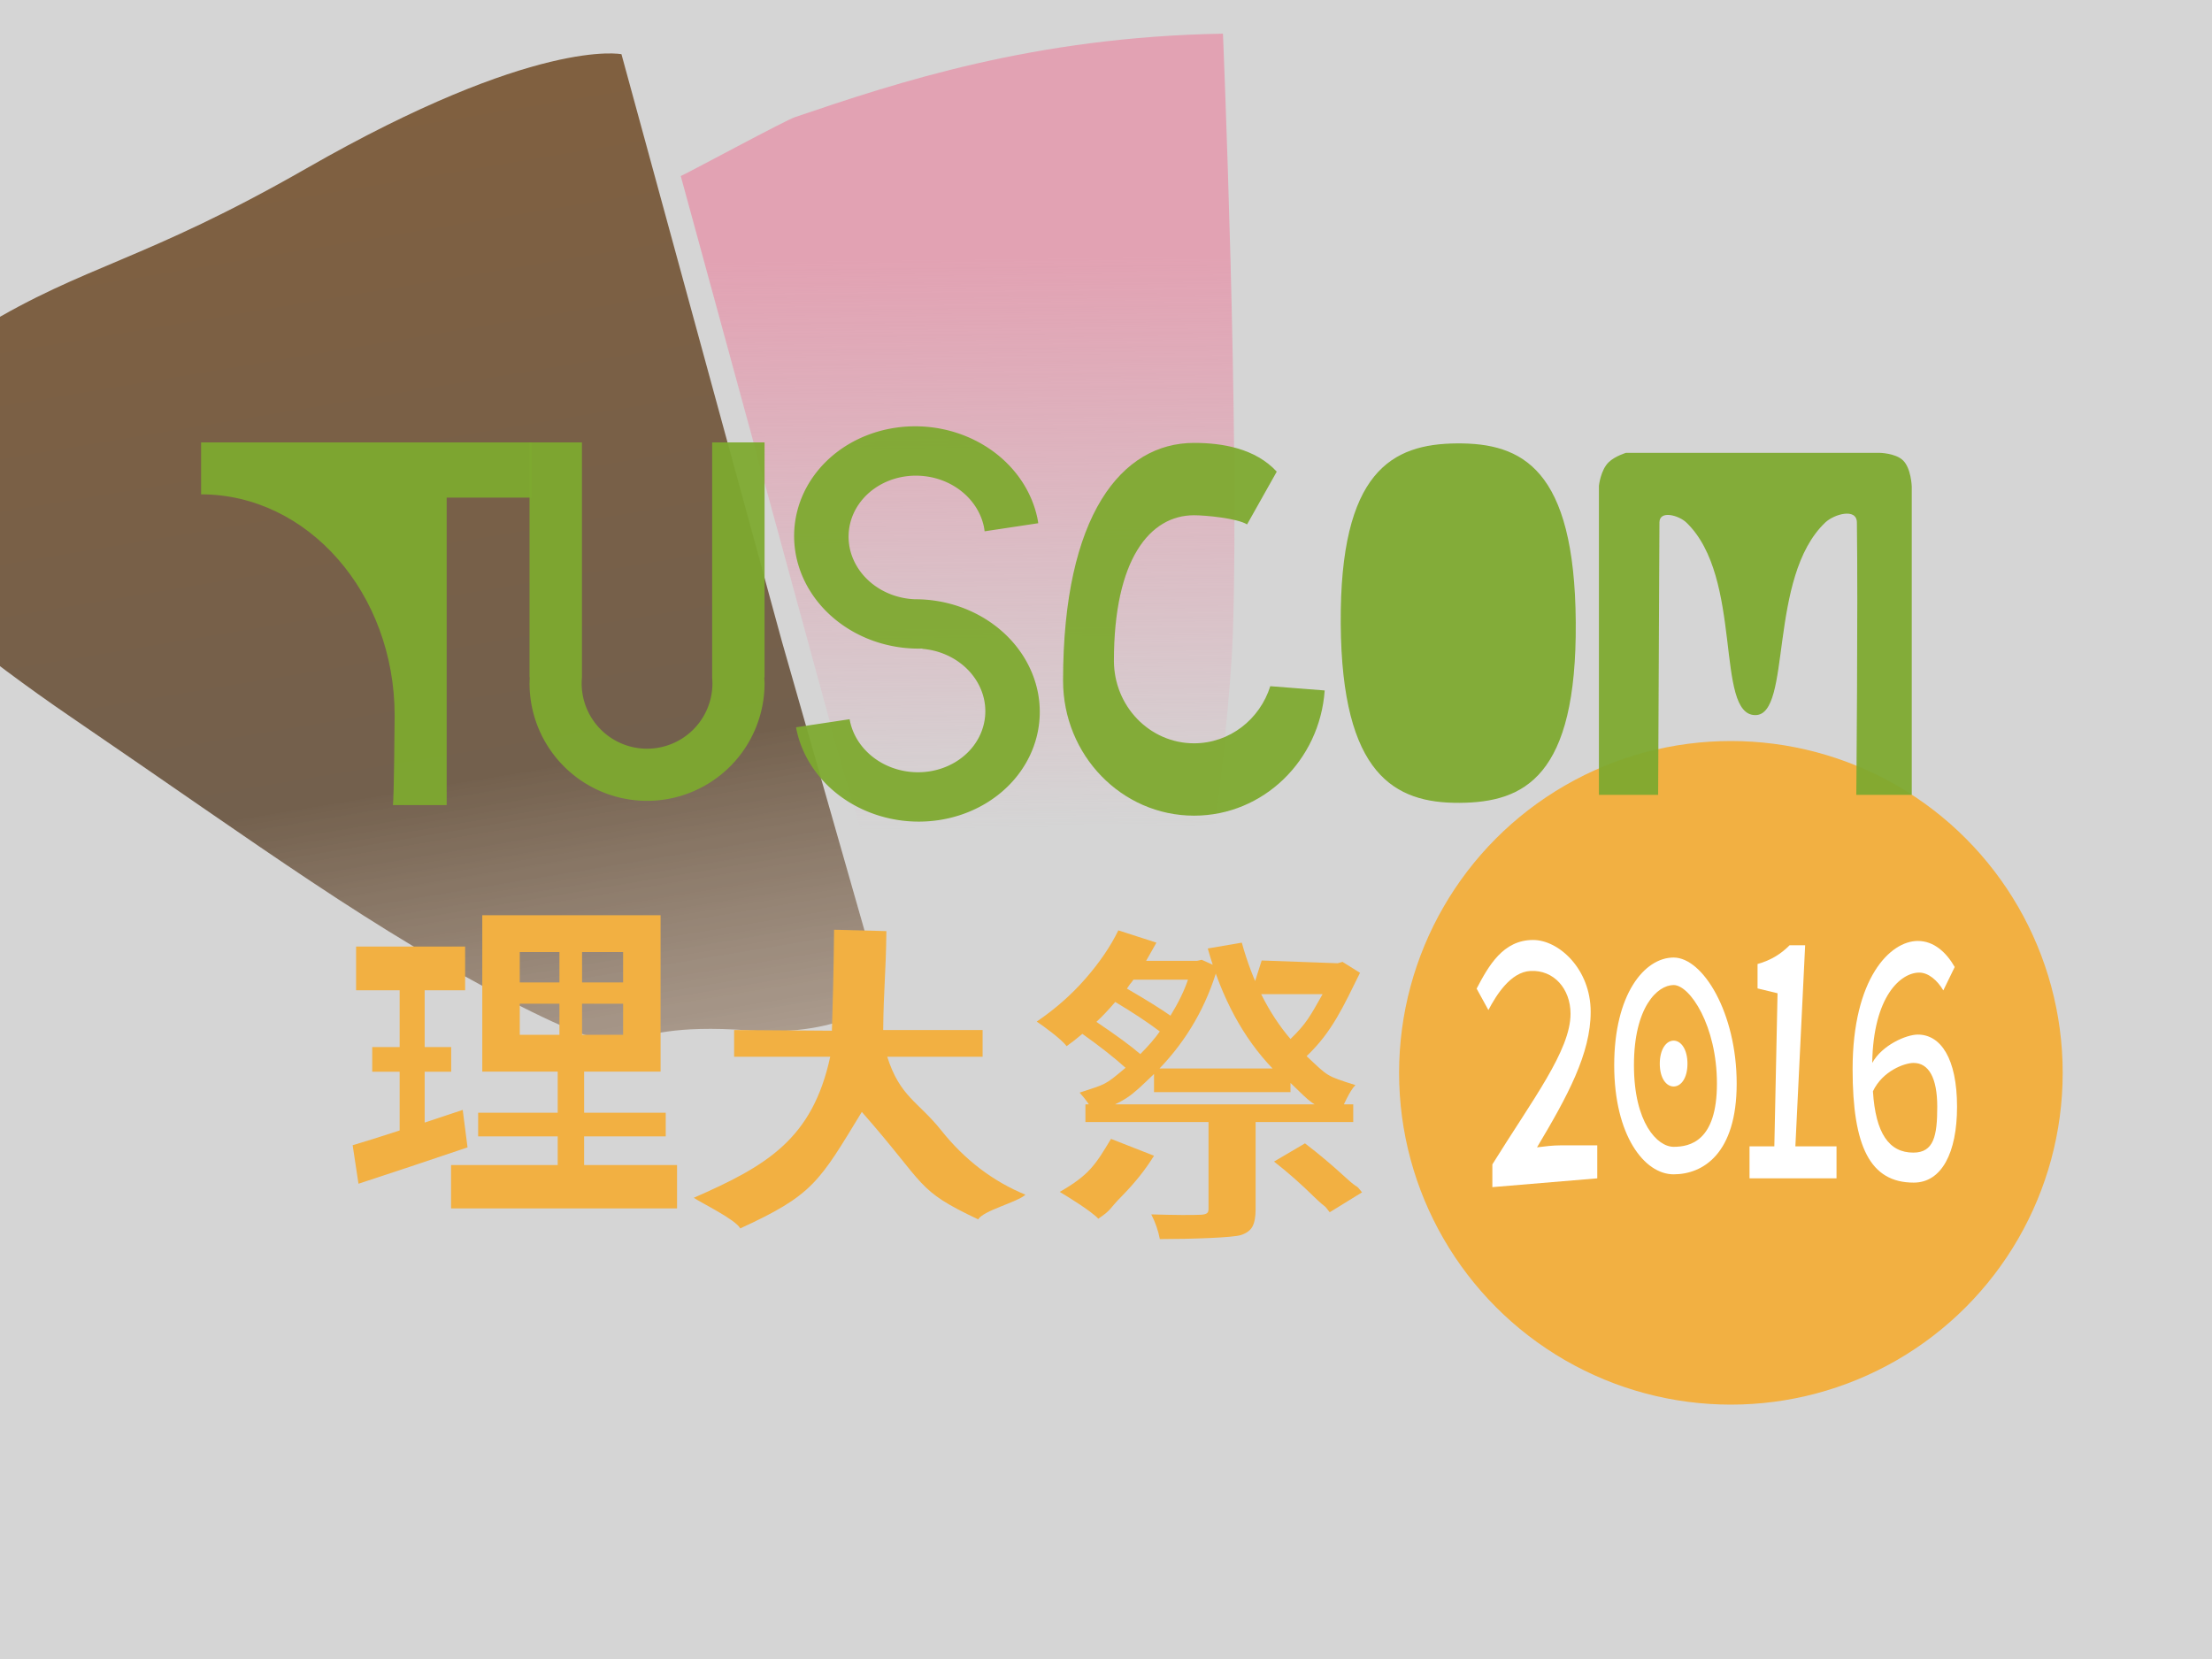 <?xml version="1.0" encoding="UTF-8" standalone="no"?>
<!-- Created with Inkscape (http://www.inkscape.org/) -->

<svg
   xmlns:dc="http://purl.org/dc/elements/1.1/"
   xmlns:cc="http://creativecommons.org/ns#"
   xmlns:rdf="http://www.w3.org/1999/02/22-rdf-syntax-ns#"
   xmlns:svg="http://www.w3.org/2000/svg"
   xmlns="http://www.w3.org/2000/svg"
   xmlns:xlink="http://www.w3.org/1999/xlink"
   xmlns:sodipodi="http://sodipodi.sourceforge.net/DTD/sodipodi-0.dtd"
   xmlns:inkscape="http://www.inkscape.org/namespaces/inkscape"
   width="800"
   height="600"
   id="svg4138"
   version="1.1"
   inkscape:version="0.91 r13725"
   viewBox="0 0 800 600"
   sodipodi:docname="logo.svg">
  <defs
     id="defs4140">
    <linearGradient
       inkscape:collect="always"
       id="linearGradient4257-9-8">
      <stop
         id="stop4342"
         offset="0"
         style="stop-color:#e2a2b3;stop-opacity:1" />
      <stop
         style="stop-color:#e2a2b3;stop-opacity:0"
         offset="0.563"
         id="stop4344" />
      <stop
         id="stop4346"
         offset="1"
         style="stop-color:#866758;stop-opacity:0" />
    </linearGradient>
    <linearGradient
       id="linearGradient4257-9"
       inkscape:collect="always">
      <stop
         style="stop-color:#806040;stop-opacity:1"
         offset="0"
         id="stop4269" />
      <stop
         id="stop4348"
         offset="0.553"
         style="stop-color:#73604d;stop-opacity:1" />
      <stop
         style="stop-color:#a89585;stop-opacity:0.795"
         offset="0.837"
         id="stop4363" />
      <stop
         id="stop4279"
         offset="1"
         style="stop-color:#ddcabe;stop-opacity:0" />
    </linearGradient>
    <linearGradient
       inkscape:collect="always"
       xlink:href="#linearGradient4257-9"
       id="linearGradient4289"
       x1="130.468"
       y1="11.858"
       x2="203.288"
       y2="449.449"
       gradientUnits="userSpaceOnUse"
       gradientTransform="translate(32,22)" />
    <linearGradient
       inkscape:collect="always"
       xlink:href="#linearGradient4257-9-8"
       id="linearGradient4338"
       x1="334.192"
       y1="51.255"
       x2="338.584"
       y2="417.536"
       gradientUnits="userSpaceOnUse"
       gradientTransform="translate(40,42)" />
  </defs>
  <sodipodi:namedview
     id="base"
     pagecolor="#ffffff"
     bordercolor="#666666"
     borderopacity="1.0"
     inkscape:pageopacity="0.0"
     inkscape:pageshadow="2"
     inkscape:zoom="0.5"
     inkscape:cx="231.06173"
     inkscape:cy="133.75112"
     inkscape:current-layer="layer3"
     inkscape:document-units="px"
     showgrid="false"
     showguides="false"
     inkscape:window-width="1474"
     inkscape:window-height="841"
     inkscape:window-x="54"
     inkscape:window-y="-8"
     inkscape:window-maximized="1"
     inkscape:snap-object-midpoints="false"
     inkscape:snap-center="false"
     inkscape:snap-grids="false"
     inkscape:snap-to-guides="false">
    <inkscape:grid
       type="xygrid"
       id="grid4686" />
  </sodipodi:namedview>
  <g
     inkscape:groupmode="layer"
     inkscape:label="background3"
     id="g4159"
     style="display:none">
    <rect
       y="-60.654"
       x="-145.848"
       height="1141.308"
       width="1559.697"
       id="rect4161"
       style="fill:#dccdd4;fill-opacity:1;stroke:none;stroke-width:20;stroke-linecap:round;stroke-linejoin:round;stroke-miterlimit:4;stroke-dasharray:none;stroke-opacity:1" />
  </g>
  <g
     id="layer1"
     inkscape:label="background2"
     inkscape:groupmode="layer"
     style="display:none">
    <rect
       style="fill:#cfbbb7;fill-opacity:1;stroke:none;stroke-width:20;stroke-linecap:round;stroke-linejoin:round;stroke-miterlimit:4;stroke-dasharray:none;stroke-opacity:1"
       id="rect4141-8"
       width="1559.697"
       height="1141.308"
       x="-145.848"
       y="-60.654" />
  </g>
  <g
     inkscape:groupmode="layer"
     id="layer3"
     inkscape:label="background"
     style="display:inline">
    <rect
       style="fill:#d5d5d5;fill-opacity:1;stroke:none;stroke-width:20;stroke-linecap:round;stroke-linejoin:round;stroke-miterlimit:4;stroke-dasharray:none;stroke-opacity:1"
       id="rect4141"
       width="1559.697"
       height="1141.308"
       x="-225.664"
       y="-110.254" />
  </g>
  <g
     inkscape:groupmode="layer"
     id="layer7"
     inkscape:label="doritos">
    <path
       style="fill:url(#linearGradient4289);fill-opacity:1;fill-rule:evenodd;stroke:none;stroke-width:1px;stroke-linecap:butt;stroke-linejoin:miter;stroke-opacity:1"
       d="m 224.759,19.604 c 0,0 -30.782,-6.321 -113.865,41.255 -58.723,33.627 -80.12,34.89 -117.342,57.518 -25.485,15.493 -50.964,13.153 -71.945,53.196 0,0 39.104,43.439 103.945,87.681 70.629,48.192 108.303,76.471 162.153,104.371 49.126,24.823 28.035,5.086 82.936,9.012 36.108,2.582 48.853,-12.184 48.853,-12.184 L 282.725,231.76 Z"
       id="path4255"
       inkscape:connector-curvature="0"
       sodipodi:nodetypes="csacscsccc" />
  </g>
  <g
     inkscape:groupmode="layer"
     id="layer8"
     inkscape:label="doritos 2">
    <path
       style="fill:url(#linearGradient4338);fill-opacity:1;fill-rule:evenodd;stroke:none;stroke-width:1px;stroke-linecap:butt;stroke-linejoin:miter;stroke-opacity:1"
       d="m 287.488,42.374 c -3.717,1.27 -37.76,19.704 -41.283,21.291 l 54.256,198.58 27.211,95.24 c 34.22,13.769 102.65,5.915 102.65,5.915 0,0 14.096,-91.11 15.557,-134.352 2.455,-72.668 -3.582,-216.872 -3.582,-216.872 -68.522,1.174 -117.971,17.692 -154.809,30.198 z"
       id="path4301"
       inkscape:connector-curvature="0"
       sodipodi:nodetypes="cccccscc" />
  </g>
  <g
     inkscape:groupmode="layer"
     id="layer6"
     inkscape:label="2016">
    <circle
       style="fill:#f2b042;fill-opacity:1;stroke:none;stroke-width:20;stroke-linecap:round;stroke-linejoin:round;stroke-miterlimit:4;stroke-dasharray:none;stroke-opacity:1"
       id="path4231"
       cx="626"
       cy="388"
       r="120" />
    <g
       transform="matrix(1.612,0,0,2.981,-696.384,-392.579)"
       style="font-style:normal;font-weight:normal;font-size:40px;line-height:125%;font-family:sans-serif;letter-spacing:0px;word-spacing:0px;fill:#000000;fill-opacity:1;stroke:none;stroke-width:1px;stroke-linecap:butt;stroke-linejoin:miter;stroke-opacity:1"
       id="flowRoot4233">
      <path
         d="m 766.821,275.72 23.539,-1.067 0,-4 -8.32,0 c -1.6,0 -3.52,0.12 -5.2,0.24 6.84,-6.2 12.04,-11.36 12.04,-16.44 0,-5.2 -7.159,-8.719 -12.919,-8.719 -6.751,0 -9.99,3.142 -12.67,5.902 l 2.64,2.6 c 1.72,-1.76 4.931,-4.614 9.43,-4.742 5.245,-0.15 8.999,2.159 8.999,5.199 0,4.44 -8.539,10.427 -17.539,18.267 z"
         style="font-style:normal;font-variant:normal;font-weight:500;font-stretch:normal;font-family:'Source Han Code JP';-inkscape-font-specification:'Source Han Code JP Medium';fill:#ffffff;fill-opacity:1"
         id="path4246"
         inkscape:connector-curvature="0"
         sodipodi:nodetypes="cccscssccsscc" />
      <path
         d="m 807.49,274.166 c 6.583,0 14.146,-2.502 14.146,-11.006 0,-8.576 -7.563,-15.295 -14.146,-15.295 -6.583,0 -13.332,4.485 -13.332,13.061 0,8.504 6.749,13.24 13.332,13.24 z m 0,-22.964 c 3.643,0 9.716,4.925 9.716,11.958 0,6.997 -6.073,7.669 -9.716,7.669 -3.643,0 -8.902,-2.906 -8.902,-9.903 0,-7.033 5.259,-9.724 8.902,-9.724 z m 0,12.307 c 1.697,0 3.105,-1.041 3.105,-2.763 0,-1.722 -1.408,-2.799 -3.105,-2.799 -1.697,0 -3.105,1.076 -3.105,2.799 0,1.722 1.408,2.763 3.105,2.763 z"
         style="font-style:normal;font-variant:normal;font-weight:500;font-stretch:normal;font-family:'Source Han Code JP';-inkscape-font-specification:'Source Han Code JP Medium';fill:#ffffff;fill-opacity:1"
         id="path4248"
         inkscape:connector-curvature="0"
         sodipodi:nodetypes="sssssssssssssss" />
      <path
         d="m 834.805,270.772 2.193,-24.4 -3.48,0 c -1.92,1.04 -4.08,1.8 -7.2,2.28 l 0,2.96 4.487,0.587 -0.72,18.573 -5.567,0 0,3.88 19.52,0 0,-3.88 z"
         style="font-style:normal;font-variant:normal;font-weight:500;font-stretch:normal;font-family:'Source Han Code JP';-inkscape-font-specification:'Source Han Code JP Medium';fill:#ffffff;fill-opacity:1"
         id="path4250"
         inkscape:connector-curvature="0"
         sodipodi:nodetypes="cccccccccccc" />
      <path
         d="m 861.276,271.532 c -5.453,0 -8.471,-2.32 -9.071,-7.44 2.16,-2.48 7.111,-3.44 9.111,-3.44 3.4,0 5.32,1.8 5.32,5.32 0,3.52 -0.772,5.56 -5.36,5.56 z m 9.28,-22.52 c -1.88,-1.76 -4.64,-3.16 -8.28,-3.16 -6.2,0 -14.631,4.52 -14.631,15.56 0,9.4 3.95,13.76 13.711,13.76 6.245,0 9.72,-3.6 9.72,-9.2 0,-5.88 -3.68,-8.76 -8.8,-8.76 -2.6,0 -8.031,1.28 -10.231,3.44 0.24,-8.12 6.431,-10.96 10.551,-10.96 2.04,0 4.04,0.92 5.4,2.16 z"
         style="font-style:normal;font-variant:normal;font-weight:500;font-stretch:normal;font-family:'Source Han Code JP';-inkscape-font-specification:'Source Han Code JP Medium';fill:#ffffff;fill-opacity:1"
         id="path4252"
         inkscape:connector-curvature="0"
         sodipodi:nodetypes="scssscssssscscc" />
    </g>
  </g>
  <g
     inkscape:groupmode="layer"
     id="layer5"
     inkscape:label="ridaisai">
    <g
       transform="matrix(1.411,0,0,1.411,9.703,-106.745)"
       style="font-style:normal;font-weight:normal;font-size:40px;line-height:125%;font-family:sans-serif;letter-spacing:0px;word-spacing:0px;fill:#f2b042;fill-opacity:1;stroke:none;stroke-width:1px;stroke-linecap:butt;stroke-linejoin:miter;stroke-opacity:1"
       id="flowRoot4222">
      <path
         d="m 111.729,360.139 1.23,9.606 c -10.195,3.457 -19.512,6.562 -27.949,9.316 l -1.494,-9.87 c 2.812,-0.82 6.826,-2.08 12.041,-3.779 l 0,-15.053 -7.025,0 0,-6.328 7.025,0 0,-14.55 -11.162,0 0,-11.202 27.949,0 0,11.202 -10.371,0 0,14.55 6.797,0 0,6.328 -6.797,0 0,13.031 z m 14.619,-27.22 0,7.969 10.167,0 0,-7.969 z m 0,-13.243 0,7.793 10.167,0 0,-7.793 z m 26.488,7.793 0,-7.793 -10.521,0 0,7.793 z m 0,13.418 0,-7.969 -10.521,0 0,7.969 z m -9.994,33.387 23.818,0 0,11.115 -57.92,0 0,-11.115 27.334,0 0,-7.342 -20.391,0 0,-6.064 20.391,0 0,-10.547 -19.336,0 0,-40.078 45.703,0 0,40.078 -19.6,0 0,10.547 20.918,0 0,6.064 -20.918,0 z"
         style="font-style:normal;font-variant:normal;font-weight:normal;font-stretch:normal;font-size:90px;font-family:Nasu;-inkscape-font-specification:Nasu;fill:#f2b042;fill-opacity:1"
         id="path4351"
         inkscape:connector-curvature="0"
         sodipodi:nodetypes="cccccccccccccccccccccccccccccccccccccccccccccccccccccccccccccc" />
      <path
         d="m 244.981,346.518 -24.444,0 c 3.281,10.312 7.91,11.421 13.887,18.921 5.977,7.5 13.154,12.979 21.533,16.436 -2.051,1.934 -10.81,4.043 -12.099,6.328 -16.23,-7.676 -12.943,-8.352 -29.834,-27.547 -10.945,17.962 -12.471,21.296 -31.162,29.851 -1.23,-2.285 -9.812,-6.435 -11.921,-7.841 18.75,-8.203 30.41,-15.054 34.98,-36.148 l -24.628,0 0,-6.855 25.062,0.177 c 0.23,-8.109 0.437,-14.108 0.554,-25.885 l 13.41,0.354 c -0.117,10.84 -0.708,14.712 -0.819,25.354 l 25.481,0 z"
         style="font-style:normal;font-variant:normal;font-weight:normal;font-stretch:normal;font-size:90px;font-family:Nasu;-inkscape-font-specification:Nasu;fill:#f2b042;fill-opacity:1"
         id="path4353"
         inkscape:connector-curvature="0"
         sodipodi:nodetypes="ccscccccccccccccc" />
      <path
         d="m 277.894,367.564 11.022,4.325 c -2.168,3.516 -4.922,6.973 -8.262,10.371 -3.34,3.34 -2.507,3.425 -6.023,5.768 -1.758,-1.934 -8.005,-5.761 -9.88,-6.874 7.676,-4.395 9.216,-7.087 13.142,-13.591 z m 62.087,-4.32 -25.023,0 0,22.357 c 0,1.934 -0.264,3.398 -0.791,4.395 -0.527,0.996 -1.494,1.729 -2.9,2.197 -1.934,0.703 -13.063,1.055 -20.856,1.055 -0.41,-2.168 -1.143,-4.277 -2.197,-6.328 5.801,0.176 10.662,0.205 12.83,0.088 0.762,-0.059 1.26,-0.205 1.494,-0.439 0.234,-0.176 0.352,-0.527 0.352,-1.055 l 0,-22.269 -31.551,0 0,-4.523 68.643,0 0,4.523 z m -20.303,10.14 7.933,-4.667 c 3.398,2.578 6.885,5.508 10.459,8.789 3.574,3.281 2.289,1.361 4.164,3.763 l -8.285,5.106 c -1.816,-2.402 -0.472,-0.541 -3.988,-3.939 -3.457,-3.398 -6.885,-6.416 -10.283,-9.053 z M 278.984,332.473 c -1.758,2.051 -3.369,3.75 -4.834,5.098 5.215,3.516 8.965,6.27 11.25,8.262 2.051,-2.051 3.721,-3.984 5.01,-5.801 -3.105,-2.344 -6.914,-4.863 -11.426,-7.559 z m 18.633,-5.713 -13.975,0 c -0.176,0.293 -0.469,0.674 -0.879,1.143 -0.352,0.469 -0.615,0.85 -0.791,1.143 5.039,2.93 8.76,5.244 11.162,6.943 2.051,-3.34 3.545,-6.416 4.482,-9.229 z m 39.619,-4.565 4.482,2.812 c -4.219,8.496 -7.128,15.141 -13.691,21.352 5.566,5.215 4.89,5.013 12.507,7.416 -1.582,1.582 -3.018,5.347 -4.307,7.574 -7.441,-2.754 -6.706,-2.787 -12.331,-8.119 l 0,2.358 -34.98,0 0,-4.658 c -6.27,6.035 -6.885,6.713 -15.381,10.052 -0.938,-1.875 -2.168,-3.633 -3.691,-5.273 6.855,-2.285 6.27,-1.732 11.778,-6.361 -2.93,-2.637 -6.621,-5.537 -11.074,-8.701 -1.523,1.289 -2.871,2.344 -4.043,3.164 -1.172,-1.699 -5.895,-5.14 -7.653,-6.312 4.746,-3.223 8.906,-6.885 12.48,-10.986 3.633,-4.16 6.445,-8.291 8.438,-12.393 l 9.762,3.148 c -0.645,1.172 -1.523,2.725 -2.637,4.658 l 13.096,0 1.143,-0.264 4.131,1.846 c -2.871,9.961 -7.852,18.633 -14.941,26.016 l 28.982,0 c -7.5,-7.793 -13.037,-18.047 -16.611,-30.762 l 8.723,-1.494 c 2.754,9.961 6.914,18.193 12.48,24.697 4.102,-3.984 5.007,-5.811 8.229,-11.494 l -18.369,0 2.757,-8.633 19.492,0.709 z"
         style="font-style:normal;font-variant:normal;font-weight:normal;font-stretch:normal;font-size:90px;font-family:Nasu;-inkscape-font-specification:Nasu;fill:#f2b042;fill-opacity:1"
         id="path4355"
         inkscape:connector-curvature="0"
         sodipodi:nodetypes="ccccccccsscccccsccccscccsccccccccccccccccccccccccccccccccccccccccccccccc" />
    </g>
  </g>
  <g
     inkscape:groupmode="layer"
     id="layer2"
     inkscape:label="TUSCOM"
     style="display:inline">
    <path
       style="fill:#7da92f;fill-opacity:0.941;stroke:none;stroke-width:20;stroke-linecap:round;stroke-linejoin:round;stroke-miterlimit:4;stroke-dasharray:none;stroke-opacity:1"
       d="m 72.728,160 0,18.787 c 38.66,0 70,35.817 70,80 -0.022,3.345 -0.227,29.076 -0.615,32.392 l 19.438,0 0,-111.214 30.807,0 0,-19.964 z"
       id="rect4689"
       inkscape:connector-curvature="0"
       sodipodi:nodetypes="ccccccccc" />
    <path
       style="fill:#7da92f;fill-opacity:0.941;stroke:none;stroke-width:20;stroke-linecap:round;stroke-linejoin:round;stroke-miterlimit:4;stroke-dasharray:none;stroke-opacity:1"
       d="m 191.515,160 0,85 0.076,0 a 42.5,42.5 0 0 0 -0.076,2.131 42.5,42.5 0 0 0 42.5,42.5 42.5,42.5 0 0 0 42.5,-42.5 A 42.5,42.5 0 0 0 276.407,245 l 0.107,0 0,-85 -18.951,0 0,85.109 -0.012,0 a 23.644,23.644 0 0 1 0.107,2.021 23.644,23.644 0 0 1 -23.645,23.645 23.644,23.644 0 0 1 -23.645,-23.645 23.644,23.644 0 0 1 0.1,-2.021 l -0.002,0 0,-85.109 -18.953,0 z"
       id="path4734"
       inkscape:connector-curvature="0" />
    <path
       style="fill:#7da92f;fill-opacity:0.941;stroke:none;stroke-width:20;stroke-linecap:round;stroke-linejoin:round;stroke-miterlimit:4;stroke-dasharray:none;stroke-opacity:1"
       d="m 323.715,154.723 a 44.405,40.21 3.998 0 0 -35.805,46.279 44.405,40.21 3.998 0 0 45.667,33.555 l 0.02,0.1 a 24.704,22.37 3.998 0 1 22.368,18.592 24.704,22.37 3.998 0 1 -19.92,25.747 24.704,22.37 3.998 0 1 -28.684,-18.413 24.704,22.37 3.998 0 1 -0.067,-0.471 l -19.387,2.925 a 44.405,40.21 3.998 0 0 0.075,0.47 44.405,40.21 3.998 0 0 51.557,33.097 44.405,40.21 3.998 0 0 35.805,-46.279 44.405,40.21 3.998 0 0 -44.426,-33.594 24.704,22.37 3.998 0 1 -23.627,-18.654 24.704,22.37 3.998 0 1 19.918,-25.747 24.704,22.37 3.998 0 1 28.684,18.413 24.704,22.37 3.998 0 1 0.2,1.413 l 19.404,-2.928 a 44.405,40.21 3.998 0 0 -0.224,-1.409 44.405,40.21 3.998 0 0 -51.557,-33.097 z"
       id="path4734-7-5"
       inkscape:connector-curvature="0" />
    <path
       style="fill:#7da92f;fill-opacity:0.941;stroke:none;stroke-width:20;stroke-linecap:round;stroke-linejoin:round;stroke-miterlimit:4;stroke-dasharray:none;stroke-opacity:1"
       d="m 569.894,225.061 c 0.395,55.912 -18.568,65.133 -42.04,65.298 -23.472,0.166 -42.573,-10.158 -42.958,-64.698 -0.39,-55.248 18.568,-65.133 42.04,-65.298 23.472,-0.166 42.565,9.002 42.958,64.698 z"
       id="path4734-7-6"
       inkscape:connector-curvature="0"
       sodipodi:nodetypes="sssss" />
    <path
       style="fill:#7da92f;fill-opacity:0.941;stroke:none;stroke-width:20;stroke-linecap:round;stroke-linejoin:round;stroke-miterlimit:4;stroke-dasharray:none;stroke-opacity:1"
       d="m 431.85,160.18 c -26.165,0 -47.377,26.047 -47.377,85.991 0,26.965 21.212,48.824 47.377,48.824 25.009,0 45.477,-19.974 47.238,-45.285 l -19.668,-1.54 c -3.769,11.986 -14.684,20.656 -27.57,20.656 -16.007,0 -28.984,-13.374 -28.984,-29.871 0,-36.672 12.977,-52.606 28.984,-52.606 4.153,0 15.599,1.084 19.17,3.313 l 10.734,-19.083 c -7.738,-8.407 -19.689,-10.399 -29.904,-10.399 z"
       id="path4175"
       inkscape:connector-curvature="0"
       sodipodi:nodetypes="sssccsssccs" />
    <path
       style="fill:#7da92f;fill-opacity:0.941;stroke:none;stroke-width:20;stroke-linecap:round;stroke-linejoin:round;stroke-miterlimit:4;stroke-dasharray:none;stroke-opacity:1"
       d="m 581.807,167.164 c 2.315,-2.225 6.287,-3.398 6.287,-3.398 l 46.746,0 44.695,0 c 0,0 5.893,0.029 8.692,2.719 3,2.883 3.182,9.515 3.182,9.515 l 0,111.46 -20.059,0 c 0,0 0.642,-67.572 0.217,-98.518 -0.073,-5.344 -8.252,-2.984 -11.407,0 -20.924,19.791 -12.003,69.683 -25.319,69.683 -14.719,0 -4.195,-49.836 -24.989,-69.683 -2.674,-2.552 -9.677,-4.544 -9.698,0 -0.164,36.119 -0.467,98.518 -0.467,98.518 l -21.415,0 0,-111.8 c 0,0 0.619,-5.692 3.536,-8.495 z"
       id="rect4213"
       inkscape:connector-curvature="0"
       sodipodi:nodetypes="scccscccssssscccs" />
  </g>
  <g
     inkscape:groupmode="layer"
     id="layer4"
     inkscape:label="parts"
     style="display:none">
    <circle
       style="display:inline;fill:#cb6285;fill-opacity:1;stroke:none;stroke-width:20;stroke-linecap:round;stroke-linejoin:round;stroke-miterlimit:4;stroke-dasharray:none;stroke-opacity:1"
       id="path4734-7"
       cx="344.606"
       cy="383.497"
       r="42.5" />
    <circle
       style="display:inline;fill:#a02c2c;fill-opacity:1;stroke:none;stroke-width:20;stroke-linecap:round;stroke-linejoin:round;stroke-miterlimit:4;stroke-dasharray:none;stroke-opacity:1"
       id="path4734-2-3"
       cx="425.022"
       cy="384.978"
       r="23.644" />
  </g>
</svg>
